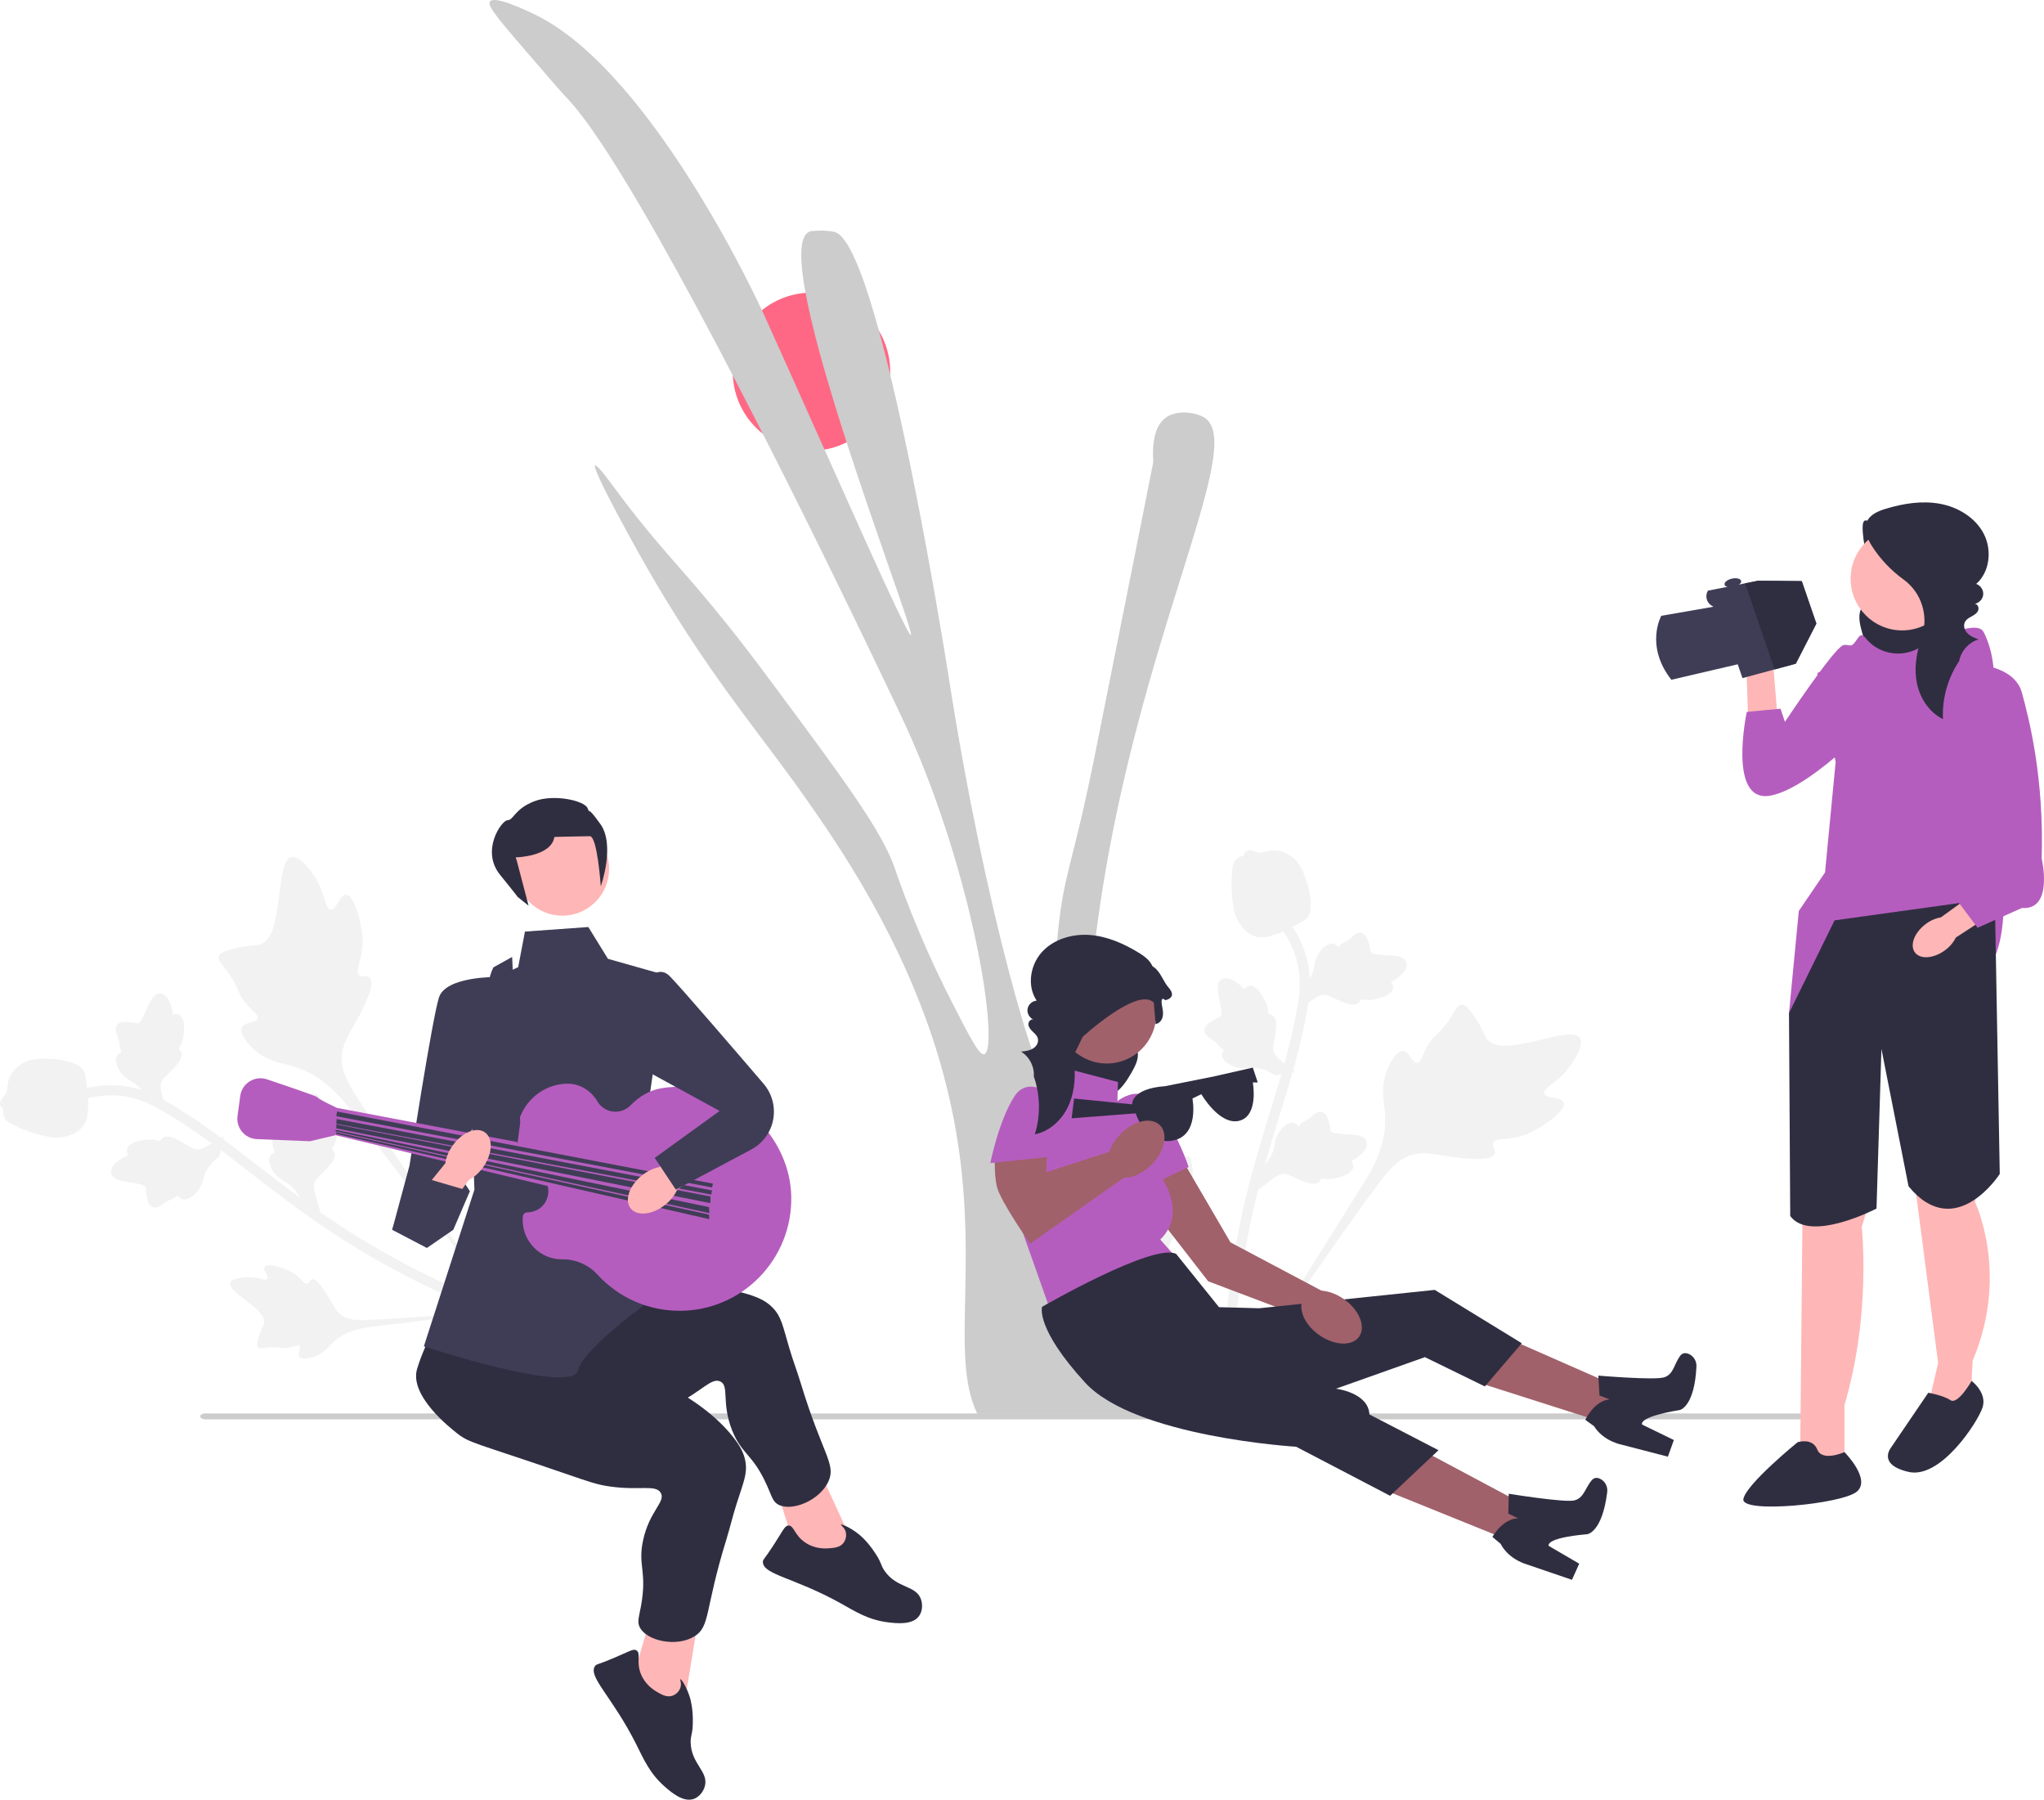 <svg width="309" height="272" viewBox="0 0 309 272" fill="none" xmlns="http://www.w3.org/2000/svg">
<g clip-path="url(#clip0_636_866)">
<path d="M236.384 166.661C236.069 165.693 233.681 166.119 233.452 165.254C233.223 164.392 235.515 163.669 237.273 161.24C237.59 160.802 239.587 158.042 238.821 156.881C237.369 154.68 227.266 160.161 224.841 157.085C224.309 156.41 224.09 155.251 222.504 153.095C221.874 152.237 221.469 151.822 220.985 151.835C220.299 151.852 220.054 152.713 218.976 154.272C217.359 156.611 216.775 156.317 215.71 158.233C214.919 159.656 214.825 160.565 214.255 160.618C213.448 160.694 213.115 158.923 212.129 158.854C211.123 158.784 210.116 160.534 209.617 161.901C208.68 164.467 209.26 166.428 209.388 168.382C209.528 170.506 209.2 173.615 206.899 177.606L185.199 212.284C189.86 205.215 203.089 185.937 208.418 178.866C209.957 176.824 211.61 174.774 214.155 174.389C216.606 174.018 219.587 175.233 223.748 175.163C224.234 175.154 225.586 175.114 225.915 174.395C226.187 173.801 225.512 173.284 225.758 172.725C226.087 171.976 227.57 172.297 229.59 171.799C231.015 171.448 231.983 170.868 232.815 170.37C233.066 170.219 236.804 167.948 236.384 166.661Z" fill="#F2F2F2"/>
<path d="M179.548 174.757C178.984 174.633 178.503 175.932 178.014 175.795C177.526 175.659 177.834 174.322 177.152 172.756C177.029 172.474 176.255 170.694 175.466 170.736C173.97 170.816 173.737 177.371 171.532 177.677C171.048 177.744 170.418 177.518 168.905 177.676C168.304 177.739 167.984 177.819 167.851 178.06C167.661 178.403 168.012 178.772 168.463 179.753C169.141 181.224 168.829 181.426 169.459 182.504C169.927 183.303 170.345 183.612 170.207 183.908C170.011 184.327 169.048 183.98 168.73 184.446C168.405 184.921 168.971 185.922 169.496 186.562C170.481 187.763 171.608 188.044 172.602 188.544C173.681 189.088 175.108 190.147 176.396 192.431L187.104 213.12C184.99 208.785 179.373 196.711 177.451 192.046C176.896 190.7 176.37 189.295 176.916 187.93C177.441 186.617 178.896 185.5 180.062 183.431C180.199 183.19 180.569 182.512 180.312 182.143C180.1 181.837 179.652 182.021 179.45 181.739C179.178 181.36 179.763 180.723 180.102 179.585C180.342 178.782 180.337 178.138 180.333 177.585C180.332 177.418 180.299 174.922 179.548 174.757Z" fill="#F2F2F2"/>
<path d="M190.231 179.805L190.567 176.688L190.774 176.492C191.729 175.587 192.326 174.628 192.55 173.641C192.586 173.484 192.614 173.325 192.642 173.163C192.754 172.522 192.893 171.726 193.507 170.898C193.851 170.437 194.76 169.395 195.698 169.759C195.951 169.854 196.122 170.019 196.241 170.193C196.27 170.163 196.301 170.133 196.334 170.1C196.739 169.705 197.022 169.561 197.295 169.421C197.505 169.314 197.721 169.204 198.088 168.91C198.249 168.781 198.378 168.665 198.486 168.567C198.815 168.272 199.236 167.927 199.813 168.064C200.424 168.232 200.634 168.816 200.773 169.204C201.021 169.894 201.097 170.369 201.148 170.684C201.166 170.799 201.187 170.929 201.203 170.971C201.337 171.309 203.017 171.396 203.648 171.433C205.069 171.51 206.298 171.577 206.593 172.553C206.806 173.251 206.364 174.012 205.242 174.875C204.892 175.144 204.543 175.329 204.239 175.468C204.426 175.645 204.575 175.887 204.584 176.216C204.605 176.994 203.809 177.591 202.219 177.994C201.824 178.095 201.292 178.229 200.597 178.195C200.269 178.179 199.982 178.129 199.737 178.082C199.701 178.221 199.634 178.367 199.514 178.505C199.16 178.911 198.588 179.014 197.812 178.785C196.956 178.546 196.279 178.22 195.682 177.934C195.16 177.685 194.711 177.472 194.333 177.414C193.631 177.315 192.977 177.75 192.194 178.328L190.231 179.805Z" fill="#F2F2F2"/>
<path d="M195.832 162.052L192.741 162.516L192.5 162.365C191.385 161.668 190.308 161.332 189.299 161.365C189.139 161.37 188.979 161.384 188.816 161.397C188.169 161.451 187.366 161.519 186.412 161.133C185.88 160.916 184.645 160.298 184.758 159.296C184.785 159.026 184.901 158.818 185.039 158.659C185.002 158.638 184.965 158.616 184.925 158.592C184.442 158.3 184.23 158.061 184.027 157.832C183.87 157.655 183.709 157.473 183.332 157.192C183.167 157.069 183.023 156.973 182.901 156.893C182.533 156.648 182.094 156.327 182.079 155.733C182.086 155.098 182.597 154.746 182.935 154.513C183.538 154.097 183.976 153.902 184.267 153.773C184.374 153.726 184.493 153.673 184.53 153.647C184.822 153.431 184.48 151.78 184.355 151.157C184.07 149.759 183.822 148.55 184.688 148.016C185.307 147.633 186.154 147.869 187.271 148.738C187.618 149.009 187.886 149.301 188.097 149.561C188.22 149.334 188.415 149.128 188.73 149.036C189.476 148.819 190.253 149.439 191.045 150.88C191.243 151.238 191.507 151.72 191.65 152.403C191.718 152.725 191.742 153.016 191.759 153.265C191.903 153.265 192.06 153.293 192.224 153.375C192.705 153.616 192.95 154.144 192.926 154.955C192.912 155.847 192.77 156.586 192.645 157.238C192.537 157.807 192.446 158.297 192.485 158.678C192.569 159.384 193.154 159.909 193.91 160.522L195.832 162.052Z" fill="#F2F2F2"/>
<path d="M196.249 152.741L196.585 149.624L196.792 149.428C197.747 148.523 198.344 147.563 198.569 146.576C198.604 146.419 198.632 146.261 198.66 146.099C198.772 145.458 198.911 144.661 199.525 143.834C199.869 143.373 200.778 142.331 201.716 142.695C201.969 142.79 202.14 142.955 202.259 143.129C202.288 143.099 202.319 143.069 202.352 143.036C202.757 142.641 203.04 142.496 203.313 142.357C203.523 142.25 203.74 142.139 204.106 141.845C204.267 141.716 204.396 141.6 204.504 141.503C204.833 141.208 205.254 140.863 205.831 141C206.442 141.167 206.652 141.752 206.791 142.139C207.039 142.83 207.116 143.305 207.166 143.62C207.184 143.735 207.205 143.864 207.221 143.906C207.355 144.245 209.035 144.332 209.667 144.369C211.087 144.446 212.316 144.513 212.612 145.488C212.824 146.186 212.382 146.948 211.26 147.811C210.91 148.08 210.561 148.265 210.257 148.404C210.444 148.581 210.593 148.823 210.602 149.151C210.623 149.93 209.827 150.527 208.237 150.93C207.842 151.031 207.31 151.165 206.615 151.131C206.287 151.115 206 151.064 205.756 151.017C205.719 151.157 205.652 151.302 205.532 151.44C205.178 151.847 204.606 151.95 203.83 151.721C202.974 151.482 202.297 151.156 201.7 150.87C201.178 150.621 200.729 150.407 200.351 150.349C199.649 150.251 198.995 150.685 198.212 151.264L196.249 152.741Z" fill="#F2F2F2"/>
<path d="M186.225 212.462L185.679 211.92L184.919 211.84C184.923 211.768 184.918 211.601 184.912 211.339C184.883 209.905 184.792 205.541 185.398 198.836C185.821 194.155 186.528 189.404 187.499 184.712C188.472 180.013 189.482 176.516 190.292 173.706C190.904 171.586 191.522 169.576 192.125 167.617C193.734 162.385 195.253 157.443 196.194 151.805C196.405 150.547 196.842 147.927 195.947 144.835C195.427 143.042 194.538 141.354 193.303 139.82L194.498 138.851C195.862 140.547 196.845 142.416 197.422 144.407C198.415 147.835 197.938 150.69 197.709 152.061C196.752 157.798 195.217 162.788 193.592 168.071C192.992 170.022 192.377 172.023 191.768 174.135C190.964 176.919 189.964 180.385 189.003 185.024C188.043 189.66 187.345 194.353 186.927 198.975C186.329 205.595 186.419 209.894 186.449 211.306C186.464 212.06 186.467 212.218 186.225 212.462Z" fill="#F2F2F2"/>
<path d="M190.022 141.594C189.961 141.58 189.899 141.565 189.837 141.546C188.576 141.192 187.564 140.161 186.829 138.483C186.485 137.694 186.404 136.863 186.242 135.207C186.217 134.952 186.105 133.659 186.243 131.947C186.332 130.828 186.452 130.379 186.756 130.026C187.093 129.633 187.547 129.407 188.027 129.294C188.04 129.146 188.088 129.001 188.184 128.864C188.579 128.294 189.24 128.528 189.599 128.65C189.779 128.715 190.005 128.798 190.258 128.841C190.656 128.91 190.894 128.84 191.253 128.735C191.598 128.635 192.026 128.51 192.617 128.521C193.785 128.537 194.649 129.063 194.934 129.236C196.434 130.141 196.953 131.584 197.552 133.255C197.671 133.59 198.067 134.8 198.159 136.359C198.225 137.484 198.078 137.944 197.91 138.273C197.566 138.95 197.039 139.264 195.731 139.924C194.365 140.616 193.679 140.962 193.117 141.14C191.81 141.551 190.988 141.81 190.022 141.594Z" fill="#F2F2F2"/>
<path d="M52.333 135.237C51.319 135.194 50.88 137.587 49.992 137.5C49.107 137.413 49.235 135.006 47.583 132.504C47.285 132.053 45.406 129.21 44.054 129.523C41.49 130.116 43.07 141.527 39.348 142.728C38.531 142.992 37.373 142.792 34.803 143.526C33.781 143.818 33.253 144.053 33.095 144.512C32.871 145.162 33.589 145.694 34.667 147.254C36.284 149.592 35.806 150.037 37.222 151.709C38.273 152.95 39.089 153.357 38.94 153.911C38.728 154.696 36.957 154.389 36.548 155.291C36.13 156.212 37.411 157.771 38.513 158.719C40.581 160.497 42.615 160.639 44.485 161.203C46.517 161.816 49.306 163.213 52.226 166.772L77.008 199.306C72.039 192.452 58.671 173.271 53.934 165.786C52.567 163.626 51.232 161.355 51.764 158.829C52.275 156.397 54.455 154.022 55.846 150.087C56.009 149.628 56.445 148.343 55.889 147.782C55.429 147.318 54.71 147.772 54.274 147.345C53.689 146.773 54.509 145.493 54.752 143.421C54.923 141.959 54.721 140.847 54.546 139.89C54.494 139.602 53.682 135.294 52.333 135.237Z" fill="#F2F2F2"/>
<path d="M39.986 191.471C39.672 191.958 40.717 192.864 40.418 193.276C40.12 193.687 38.979 192.929 37.278 193.021C36.971 193.038 35.038 193.142 34.801 193.898C34.351 195.331 40.391 197.846 39.905 200.025C39.798 200.503 39.366 201.016 38.984 202.493C38.832 203.08 38.794 203.408 38.973 203.618C39.227 203.916 39.694 203.716 40.768 203.635C42.379 203.514 42.459 203.878 43.686 203.663C44.596 203.503 45.031 203.219 45.259 203.453C45.582 203.783 44.921 204.567 45.244 205.028C45.574 205.5 46.706 205.319 47.488 205.05C48.955 204.545 49.612 203.585 50.427 202.827C51.313 202.003 52.801 201.033 55.386 200.623L78.455 197.809C73.668 198.278 60.425 199.325 55.396 199.497C53.944 199.547 52.448 199.549 51.365 198.558C50.323 197.605 49.789 195.846 48.266 194.026C48.088 193.814 47.585 193.228 47.15 193.34C46.791 193.433 46.805 193.918 46.471 194.009C46.022 194.132 45.632 193.359 44.688 192.641C44.022 192.135 43.419 191.914 42.901 191.724C42.745 191.667 40.403 190.823 39.986 191.471Z" fill="#F2F2F2"/>
<path d="M48.441 183.203L45.649 181.795L45.538 181.532C45.027 180.318 44.341 179.421 43.497 178.864C43.363 178.776 43.225 178.694 43.084 178.611C42.524 178.282 41.829 177.872 41.272 177.005C40.961 176.521 40.307 175.301 40.975 174.548C41.153 174.343 41.366 174.24 41.571 174.19C41.553 174.151 41.536 174.112 41.516 174.07C41.29 173.551 41.254 173.234 41.219 172.929C41.193 172.694 41.166 172.452 41.019 172.005C40.955 171.808 40.892 171.647 40.839 171.511C40.679 171.098 40.504 170.582 40.834 170.088C41.204 169.572 41.824 169.58 42.234 169.585C42.966 169.594 43.436 169.689 43.748 169.751C43.862 169.774 43.99 169.8 44.035 169.8C44.398 169.793 45.068 168.245 45.323 167.665C45.893 166.357 46.386 165.226 47.4 165.29C48.126 165.335 48.682 166.017 49.096 167.373C49.224 167.796 49.275 168.189 49.298 168.523C49.529 168.409 49.807 168.354 50.117 168.461C50.851 168.714 51.13 169.671 50.949 171.306C50.905 171.712 50.844 172.259 50.569 172.9C50.439 173.202 50.291 173.454 50.162 173.668C50.279 173.751 50.392 173.865 50.478 174.026C50.734 174.501 50.63 175.074 50.145 175.723C49.621 176.444 49.08 176.965 48.603 177.426C48.188 177.829 47.831 178.177 47.645 178.511C47.307 179.136 47.484 179.903 47.75 180.842L48.441 183.203Z" fill="#F2F2F2"/>
<path d="M33.825 171.722L33.176 174.789L32.951 174.962C31.909 175.766 31.218 176.66 30.895 177.619C30.844 177.772 30.801 177.927 30.756 178.085C30.58 178.711 30.362 179.49 29.667 180.25C29.279 180.674 28.269 181.618 27.372 181.161C27.13 181.041 26.977 180.86 26.877 180.674C26.844 180.701 26.81 180.728 26.775 180.757C26.332 181.109 26.035 181.224 25.749 181.335C25.53 181.42 25.303 181.508 24.909 181.763C24.736 181.875 24.596 181.978 24.478 182.064C24.121 182.324 23.668 182.624 23.108 182.43C22.517 182.201 22.367 181.598 22.268 181.199C22.09 180.486 22.062 180.006 22.044 179.688C22.037 179.571 22.029 179.44 22.018 179.397C21.919 179.047 20.257 178.789 19.632 178.689C18.227 178.467 17.011 178.276 16.815 177.275C16.674 176.56 17.191 175.847 18.394 175.102C18.769 174.87 19.135 174.721 19.452 174.614C19.283 174.419 19.159 174.163 19.183 173.835C19.242 173.059 20.094 172.546 21.716 172.306C22.12 172.246 22.662 172.167 23.35 172.271C23.675 172.32 23.955 172.4 24.194 172.471C24.244 172.336 24.325 172.198 24.459 172.073C24.852 171.705 25.431 171.66 26.18 171.967C27.008 172.292 27.648 172.684 28.214 173.03C28.707 173.331 29.133 173.588 29.503 173.685C30.191 173.854 30.886 173.488 31.724 172.992L33.825 171.722Z" fill="#F2F2F2"/>
<path d="M25.276 168.069L22.484 166.661L22.373 166.399C21.862 165.184 21.176 164.287 20.332 163.731C20.198 163.642 20.06 163.56 19.919 163.477C19.36 163.148 18.664 162.738 18.107 161.871C17.797 161.387 17.142 160.168 17.81 159.414C17.988 159.21 18.201 159.107 18.406 159.056C18.388 159.018 18.371 158.978 18.352 158.936C18.125 158.417 18.089 158.1 18.054 157.795C18.028 157.56 18.001 157.318 17.854 156.871C17.79 156.675 17.727 156.513 17.674 156.377C17.514 155.964 17.339 155.448 17.669 154.954C18.039 154.439 18.659 154.447 19.069 154.452C19.801 154.46 20.271 154.555 20.583 154.618C20.697 154.641 20.825 154.666 20.87 154.666C21.233 154.659 21.903 153.112 22.158 152.531C22.728 151.223 23.221 150.092 24.235 150.156C24.961 150.201 25.517 150.883 25.931 152.239C26.059 152.662 26.11 153.055 26.133 153.389C26.364 153.276 26.642 153.22 26.952 153.327C27.686 153.58 27.965 154.537 27.784 156.172C27.74 156.579 27.679 157.125 27.404 157.766C27.274 158.069 27.126 158.32 26.997 158.534C27.115 158.617 27.227 158.731 27.314 158.892C27.569 159.367 27.465 159.94 26.98 160.589C26.456 161.31 25.915 161.832 25.439 162.292C25.023 162.695 24.667 163.043 24.48 163.377C24.142 164.002 24.319 164.769 24.585 165.708L25.276 168.069Z" fill="#F2F2F2"/>
<path d="M77.533 198.404L76.836 198.728L76.495 199.414C76.429 199.385 76.271 199.331 76.025 199.245C74.676 198.77 70.569 197.327 64.52 194.409C60.297 192.372 56.108 190.044 52.067 187.488C48.019 184.928 45.108 182.755 42.767 181.009C41.002 179.691 39.341 178.407 37.724 177.154C33.402 173.81 29.319 170.651 24.384 167.793C23.282 167.154 20.989 165.826 17.788 165.584C15.932 165.444 14.044 165.688 12.179 166.312L11.693 164.849C13.754 164.162 15.844 163.893 17.905 164.048C21.454 164.316 23.953 165.764 25.153 166.459C30.175 169.368 34.297 172.558 38.661 175.934C40.273 177.182 41.926 178.461 43.684 179.773C46.003 181.503 48.889 183.657 52.885 186.184C56.878 188.71 61.016 191.009 65.185 193.021C71.158 195.902 75.204 197.323 76.533 197.79C77.242 198.04 77.391 198.092 77.533 198.404Z" fill="#F2F2F2"/>
<path d="M12.686 170.015C12.652 170.068 12.616 170.12 12.577 170.172C11.804 171.233 10.487 171.822 8.663 171.925C7.806 171.972 7.002 171.757 5.398 171.329C5.151 171.263 3.905 170.916 2.354 170.187C1.341 169.711 0.963 169.44 0.74 169.032C0.491 168.577 0.44 168.072 0.502 167.581C0.368 167.517 0.25 167.421 0.155 167.283C-0.238 166.712 0.212 166.173 0.451 165.879C0.575 165.732 0.731 165.549 0.86 165.326C1.064 164.977 1.082 164.729 1.11 164.354C1.137 163.996 1.171 163.55 1.388 162.998C1.812 161.907 2.606 161.279 2.867 161.072C4.238 159.979 5.767 159.998 7.537 160.019C7.891 160.025 9.16 160.077 10.648 160.537C11.722 160.868 12.1 161.168 12.349 161.441C12.86 162.001 12.969 162.606 13.127 164.066C13.294 165.592 13.377 166.357 13.346 166.948C13.273 168.321 13.227 169.183 12.686 170.015Z" fill="#F2F2F2"/>
<path d="M30.261 214.063C30.261 214.31 30.606 214.508 31.035 214.508H277.659C278.089 214.508 278.434 214.31 278.434 214.063C278.434 213.817 278.089 213.619 277.659 213.619H31.035C30.606 213.619 30.261 213.817 30.261 214.063Z" fill="#CCCCCC"/>
<path d="M122.674 68.108C129.248 68.108 134.576 62.763 134.576 56.169C134.576 49.576 129.248 44.231 122.674 44.231C116.101 44.231 110.772 49.576 110.772 56.169C110.772 62.763 116.101 68.108 122.674 68.108Z" fill="#FF6884"/>
<path d="M176.335 212.061C176.402 212.632 176.422 213.164 176.383 213.686H147.757C147.497 213.164 147.275 212.622 147.082 212.061C143.582 201.974 149.338 185.185 142.04 160.292C136.621 141.82 126.507 127.372 121.792 120.641C115.997 112.362 109.431 104.722 101.824 92.517C100.175 89.877 98.478 87.014 96.724 83.891C96.135 82.846 89.357 70.728 89.975 70.351C90.264 70.177 92.057 72.624 92.665 73.446C98.025 80.719 101.14 83.9 105.604 89.132C108.313 92.305 111.514 96.221 116.007 102.266C127.529 117.749 133.285 125.486 135.29 131.279C135.821 132.826 138.646 141.201 143.968 151.588C146.687 156.888 148.046 159.538 148.789 159.325C150.891 158.716 148.056 136.772 139.147 114.838C137.624 111.105 136.486 108.716 134.326 104.2C130.817 96.831 111.273 55.874 96.907 31.358C95.104 28.273 93.378 25.458 91.787 22.992C91.479 22.528 91.18 22.073 90.89 21.638C88.885 18.64 87.111 16.271 85.636 14.743C84.855 13.93 82.869 11.629 78.886 7.006C77.305 5.168 76.148 3.805 75.367 2.809C75.252 2.664 75.146 2.519 75.059 2.393C74.114 1.155 73.844 0.555 74.066 0.236C74.384 -0.218 75.608 0.043 76.948 0.517C77.093 0.565 77.247 0.623 77.392 0.681C78.848 1.223 80.323 1.929 80.815 2.17C85.327 4.346 89.733 8.244 93.812 12.876C95.326 14.588 96.781 16.396 98.189 18.253C102.721 24.249 106.674 30.777 109.663 36.145C113.327 42.76 115.525 47.624 115.525 47.624C125.755 70.284 137.103 96.202 137.701 95.98C138.356 95.738 125.774 63.475 122.11 45.951C120.886 40.081 120.664 35.864 122.274 35.052C122.332 35.023 122.39 34.994 122.457 34.975C122.708 34.888 122.939 34.897 123.065 34.907C123.065 34.907 124.559 34.713 126.131 35.052C128.088 35.477 130.315 40.942 132.485 48.611C138.125 68.378 143.486 102.749 143.486 102.749C148.847 137.13 156.984 164.953 158.912 164.644C159.983 164.47 158.45 155.834 159.877 141.433C160.879 131.337 162.017 131.646 165.662 113.387C171.447 84.423 174.339 69.945 174.339 69.868C174.31 69.258 174.233 68.03 174.416 66.754C174.609 65.371 175.101 63.92 176.267 63.098C178.042 61.841 180.895 62.382 182.052 63.098C182.978 63.678 183.451 64.742 183.557 66.27C184.193 75.883 170.425 103.755 165.662 141.433C163.29 160.205 161.988 170.447 165.662 183.986C169.297 197.41 175.631 205.959 176.335 212.061Z" fill="#CCCCCC"/>
<path d="M223.942 209.1L226.37 201.584L248.495 211.312L246.85 216.405L223.942 209.1Z" fill="#A0616A"/>
<path d="M241.628 207.904L241.801 210.909L243.345 211.507C243.345 211.507 241.321 211.427 239.651 214.582L240.995 215.56C240.995 215.56 241.966 217.414 244.705 218.228L252.139 220.155L253.047 217.639L248.257 215.309C248.257 215.309 247.4 214.185 253.959 213.099C253.959 213.099 256.173 212.619 256.458 206.519C256.498 205.681 256.007 204.896 255.223 204.602C254.79 204.44 254.327 204.454 253.975 204.94C253.078 206.176 253.018 207.701 251.576 208.164C250.135 208.627 241.628 207.904 241.628 207.904Z" fill="#2F2E41"/>
<path d="M210.353 225.617L213.338 218.305L234.671 229.675L232.649 234.63L210.353 225.617Z" fill="#A0616A"/>
<path d="M228.079 225.758L228.026 228.768L229.521 229.481C229.521 229.481 227.508 229.249 225.607 232.269L226.873 233.345C226.873 233.345 227.702 235.267 230.373 236.285L237.642 238.767L238.736 236.327L234.134 233.643C234.134 233.643 233.364 232.457 239.985 231.869C239.985 231.869 242.229 231.558 242.971 225.496C243.073 224.663 242.642 223.844 241.883 223.492C241.463 223.297 241.001 223.276 240.613 223.734C239.626 224.899 239.451 226.416 237.979 226.769C236.508 227.121 228.079 225.758 228.079 225.758Z" fill="#2F2E41"/>
<path d="M171.716 146.568C172.566 147.391 174.754 145.591 174.835 146.774C174.916 147.956 172.89 152.111 172.16 153.043C171.797 153.506 171.352 153.901 170.993 154.367C170.634 154.833 170.358 155.405 170.415 155.992C170.514 157.013 171.543 157.687 171.889 158.652C172.292 159.776 171.694 160.99 171.099 162.025C170.586 162.916 170.054 163.812 169.325 164.537C168.596 165.262 167.64 165.809 166.614 165.842C165.308 165.886 164.125 165.117 163.083 164.326C162.081 163.565 161.108 162.746 160.349 161.741C159.591 160.737 159.054 159.528 159.026 158.268C158.991 156.688 159.76 155.17 160.836 154.015C161.912 152.861 163.277 152.022 164.654 151.252C166.972 149.957 169.377 148.817 171.847 147.844" fill="#2F2E41"/>
<path d="M167.317 160.734C171.446 160.734 174.793 157.377 174.793 153.236C174.793 149.095 171.446 145.737 167.317 145.737C163.188 145.737 159.841 149.095 159.841 153.236C159.841 157.377 163.188 160.734 167.317 160.734Z" fill="#A0616A"/>
<path d="M178.251 174.461L186.017 187.77L200.556 195.477L196.778 198.994L182.646 193.648L172.858 181.039L173.651 174.904L178.251 174.461Z" fill="#A0616A"/>
<path d="M162.256 161.761L169.01 163.533L168.913 166.786L174.638 176.596C174.638 176.596 180.054 182.824 175.403 187.342L178.245 190.546L158.981 198.608L150.515 174.665L158.237 165.42L162.256 161.761Z" fill="#B55DBE"/>
<path d="M167.707 167.494C167.707 167.494 171.785 162.826 174.95 167.14C178.115 171.454 179.692 176.376 179.692 176.376L172.223 179.95L167.707 167.494Z" fill="#B55DBE"/>
<path d="M157.531 197.51C157.531 197.51 174.367 187.787 177.801 189.508L184.281 197.56L190.368 197.723L216.897 194.948L230.054 203.011L224.47 209.538L215.409 205.112L201.961 209.883C201.961 209.883 206.866 210.453 207.022 213.772L217.462 219.175L210.149 226.068L195.943 218.653C195.943 218.653 171.601 217.201 164.045 208.961C156.49 200.72 157.531 197.51 157.531 197.51Z" fill="#2F2E41"/>
<path d="M162.574 158.975L163.677 156.703C163.677 156.703 172.005 149.052 174.424 151.531L174.7 154.779C174.7 154.779 176.189 154.555 175.733 152.386C175.277 150.217 176.153 151.165 176.153 151.165C176.153 151.165 178.074 150.849 176.654 149.247C175.233 147.644 175.218 144.567 170.361 145.956C167.663 146.728 164.29 148.398 161.824 149.73C159.056 151.225 158.205 154.892 160.156 157.364C160.739 158.103 161.522 158.699 162.574 158.975Z" fill="#2F2E41"/>
<path d="M205.464 202.017C206.514 200.529 205.501 198 203.202 196.368C200.903 194.736 198.188 194.619 197.138 196.107C196.088 197.595 197.101 200.124 199.401 201.756C201.7 203.388 204.415 203.505 205.464 202.017Z" fill="#A0616A"/>
<path d="M189.394 161.353L190.139 163.596H189.394C189.394 163.596 190.325 168.642 187.344 169.39C184.363 170.137 181.612 165.371 181.612 165.371L180.263 166.025C180.263 166.025 181.381 171.632 177.282 172.38C173.183 173.128 171.692 168.268 171.692 168.268L162.002 169.016L162.375 166.025L171.153 166.905C171.153 166.905 170.946 164.53 176.164 164.156L183.617 162.661L189.394 161.353Z" fill="#2F2E41"/>
<path d="M158.37 173.139L158.134 177.176L171.076 172.989L171.184 177.083L155.731 187.959C155.731 187.959 151.238 181.564 150.707 179.351C150.177 177.137 150.453 173.726 150.453 173.726L158.37 173.139Z" fill="#A0616A"/>
<path d="M160.311 166.476C160.311 166.476 155.757 162.003 153.369 165.679C150.98 169.356 149.712 175.786 149.712 175.786L159.167 174.783L160.311 166.476Z" fill="#B55DBE"/>
<path d="M156.201 162.458C157.26 165.317 157.345 168.527 156.439 171.438C158.596 171.01 160.4 169.384 161.384 167.412C162.368 165.441 162.604 163.161 162.422 160.964L162.416 160.898C162.131 157.597 164.008 154.483 167.088 153.285C169.166 152.477 171.096 151.286 172.734 149.771C173.659 148.915 174.553 147.772 174.354 146.525C174.171 145.377 173.128 144.59 172.137 143.986C169.875 142.607 167.376 141.504 164.736 141.308C162.096 141.113 159.292 141.93 157.509 143.892C155.725 145.855 155.227 149.041 156.72 151.234C156.059 151.272 155.459 151.807 155.344 152.461C155.228 153.114 155.609 153.823 156.217 154.086C155.808 153.963 155.422 154.445 155.468 154.871C155.515 155.297 155.832 155.637 156.142 155.932C156.584 156.351 157.079 156.798 156.888 157.543C156.811 157.841 156.629 158.103 156.393 158.3C155.82 158.777 155.073 158.864 154.356 158.941C155.629 159.711 156.407 161.237 156.284 162.723" fill="#2F2E41"/>
<path d="M174.097 176.007C176.077 173.998 176.634 171.33 175.341 170.049C174.048 168.768 171.396 169.358 169.416 171.368C167.436 173.378 166.879 176.045 168.172 177.327C169.464 178.608 172.117 178.017 174.097 176.007Z" fill="#A0616A"/>
<path d="M284.869 79.592C283.797 80.197 282.065 77.805 281.673 78.975C281.281 80.145 282.231 84.865 282.721 85.997C282.965 86.559 283.309 87.074 283.548 87.638C283.787 88.203 283.916 88.852 283.704 89.428C283.337 90.43 282.123 90.837 281.521 91.718C280.82 92.743 281.103 94.125 281.431 95.324C281.713 96.357 282.014 97.4 282.558 98.323C283.102 99.245 283.921 100.049 284.945 100.354C286.249 100.743 287.643 100.281 288.9 99.759C290.109 99.258 291.305 98.69 292.332 97.879C293.36 97.067 294.218 95.991 294.577 94.73C295.028 93.147 294.652 91.416 293.871 89.968C293.091 88.521 291.936 87.315 290.752 86.177C288.757 84.259 286.634 82.476 284.401 80.842" fill="#2F2E41"/>
<path d="M300.822 160.778L298.586 181.712C298.586 181.712 303.803 192.552 298.213 205.635L297.84 213.112L291.505 212.364L292.995 206.009L289.641 180.216L287.033 161.526L300.822 160.778Z" fill="#FFB6B6"/>
<path d="M282.933 160.405C282.933 160.405 284.424 176.852 281.443 185.45C281.443 185.45 282.933 198.533 278.834 212.364V222.661L272.126 221.335L272.498 182.833L270.635 161.9L282.933 160.405Z" fill="#FFB6B6"/>
<path d="M281.98 96.386C283.869 98.773 287.2 99.465 289.888 98.044C293.725 96.016 298.964 93.691 299.89 95.549C301.381 98.539 301.381 101.441 301.381 101.441L302.871 136.294C302.871 136.294 303.617 150.366 294.3 149.124C284.983 147.882 270.449 153.115 270.449 153.115L271.933 137.675L275.898 131.854L277.503 115.153L274.734 101.717L278.089 100.221C278.089 100.221 278.461 97.605 279.579 97.605C280.697 97.605 280.967 95.091 281.95 96.348L281.98 96.386Z" fill="#B55DBE"/>
<path d="M301.567 135.733L302.312 177.426C302.312 177.426 295.604 187.893 288.523 179.295L284.424 158.535L283.679 182.66C283.679 182.66 273.616 187.893 270.635 183.781L270.449 153.115L277.343 139.097L301.567 135.733Z" fill="#2F2E41"/>
<path d="M298.06 208.707C298.06 208.707 300.449 210.495 299.704 212.738C298.958 214.981 293.368 223.578 288.523 222.457C283.679 221.335 285.915 218.719 285.915 218.719L291.505 210.495C291.505 210.495 293.741 210.869 294.859 211.616C295.977 212.364 298.06 208.707 298.06 208.707Z" fill="#2F2E41"/>
<path d="M278.834 219.466C278.834 219.466 282.933 223.578 280.697 225.447C278.461 227.316 263.182 228.811 263.554 226.569C263.927 224.326 271.753 217.971 271.753 217.971C271.753 217.971 273.989 217.223 274.735 219.092C275.48 220.962 278.834 219.466 278.834 219.466Z" fill="#2F2E41"/>
<path d="M287.548 95.277C291.847 95.277 295.331 91.782 295.331 87.471C295.331 83.159 291.847 79.664 287.548 79.664C283.25 79.664 279.766 83.159 279.766 87.471C279.766 91.782 283.25 95.277 287.548 95.277Z" fill="#FFB6B6"/>
<path d="M296.322 99.697C294.506 102.296 293.577 105.508 293.724 108.678C291.664 107.678 290.274 105.563 289.801 103.317C289.328 101.071 289.689 98.713 290.449 96.548C290.457 96.526 290.465 96.505 290.472 96.483C291.627 93.233 290.554 89.601 287.766 87.581C285.885 86.218 284.254 84.509 283.002 82.549C282.296 81.443 281.695 80.055 282.223 78.852C282.709 77.744 283.966 77.227 285.123 76.88C287.764 76.089 290.57 75.638 293.28 76.139C295.991 76.64 298.601 78.203 299.882 80.651C301.163 83.099 300.827 86.44 298.748 88.254C299.404 88.467 299.868 89.165 299.812 89.854C299.756 90.543 299.186 91.156 298.505 91.26C298.949 91.244 299.212 91.831 299.053 92.248C298.895 92.665 298.486 92.924 298.096 93.139C297.54 93.444 296.924 93.764 296.922 94.564C296.921 94.885 297.035 95.197 297.222 95.458C297.673 96.09 298.403 96.375 299.105 96.642C297.62 97.081 296.436 98.412 296.17 99.942" fill="#2F2E41"/>
<path d="M294.041 143.612C292.331 144.886 290.29 145.034 289.482 143.942C288.674 142.85 289.405 140.933 291.116 139.659C291.792 139.141 292.583 138.792 293.421 138.643L300.735 133.338L303.143 136.834L295.678 141.692C295.293 142.454 294.732 143.113 294.041 143.612Z" fill="#FFB6B6"/>
<path d="M298.649 100.408C298.649 100.408 304.548 100.595 305.666 104.707C306.784 108.819 309.02 117.583 308.648 129.752C308.648 129.752 310.511 137.602 305.666 137.228L298.958 140.219L294.486 134.238L298.213 129.752L298.649 100.408Z" fill="#B55DBE"/>
<path d="M128.78 232.918L123.202 220.821L117.015 223.942L120.491 234.876L126.697 237.916L128.78 232.918Z" fill="#FFB6B6"/>
<path d="M84.759 198.306C85.255 198.53 86.767 199.435 88.625 199.13C89.893 198.921 90.745 198.244 91.026 198.033C94.52 195.408 105.165 193.162 113.136 195.624C114.942 196.181 116.039 196.804 116.907 197.739C118.137 199.064 118.341 200.409 119.32 203.737C119.856 205.557 120.533 207.334 121.085 209.15C124.315 219.78 126.435 221.278 125.24 223.893C123.915 226.795 119.688 228.493 117.663 227.403C116.833 226.957 116.71 226.225 115.975 224.57C113.822 219.718 112.164 219.884 110.7 216.234C108.992 211.972 110.316 209.413 108.863 208.779C107.516 208.192 106.117 210.279 102.09 212.282C100.247 213.198 99.059 213.497 95.411 214.494C81.205 218.376 80.826 218.869 78.301 218.684C77.197 218.603 69.356 218.028 67.915 213.996C65.66 207.687 80.282 196.282 84.759 198.306Z" fill="#2F2E41"/>
<path d="M125.387 233.997C126.133 233.936 127.005 233.865 127.523 233.171C127.873 232.702 128.008 232.018 127.828 231.448C127.621 230.791 127.067 230.517 127.122 230.433C127.207 230.306 128.556 230.847 129.869 231.913C130.117 232.114 131.234 233.041 132.415 234.9C133.362 236.389 133.113 236.532 133.725 237.414C135.602 240.122 138.469 239.532 139.23 241.717C139.524 242.56 139.42 243.571 138.932 244.246C137.953 245.601 135.608 245.353 134.332 245.202C131.259 244.839 129.293 243.545 127.179 242.366C119.99 238.356 115.278 238.007 115.331 236.025C115.341 235.651 115.507 235.742 116.968 233.484C118.411 231.255 118.628 230.58 119.192 230.561C120.042 230.532 120.071 232.046 121.789 233.17C123.311 234.167 124.903 234.037 125.387 233.997Z" fill="#2F2E41"/>
<path d="M103.581 256.784L105.738 243.633L98.871 242.731L95.627 253.736L99.059 259.747L103.581 256.784Z" fill="#FFB6B6"/>
<path d="M85.787 203.349C86.073 203.815 86.817 205.415 88.525 206.209C89.691 206.751 90.775 206.67 91.126 206.654C95.487 206.45 105.552 210.587 110.77 217.114C111.952 218.592 112.511 219.726 112.706 220.988C112.982 222.778 112.398 224.004 111.345 227.31C110.769 229.118 110.335 230.97 109.775 232.783C106.497 243.399 107.412 245.831 104.959 247.323C102.238 248.977 97.79 248.002 96.724 245.959C96.287 245.123 96.595 244.447 96.914 242.665C97.849 237.437 96.384 236.64 97.216 232.795C98.188 228.307 100.717 226.935 99.869 225.592C99.083 224.347 96.757 225.287 92.304 224.676C90.266 224.396 89.116 223.974 85.539 222.745C71.611 217.955 71.021 218.15 69.036 216.574C68.167 215.885 61.795 210.935 63.066 206.846C68.895 188.091 83.216 199.153 85.787 203.349Z" fill="#2F2E41"/>
<path d="M99.424 255.766C100.075 256.136 100.837 256.568 101.654 256.286C102.206 256.095 102.701 255.605 102.871 255.032C103.068 254.371 102.762 253.832 102.855 253.795C102.997 253.738 103.81 254.944 104.3 256.566C104.392 256.872 104.798 258.268 104.734 260.472C104.684 262.237 104.398 262.215 104.41 263.289C104.448 266.588 107.15 267.714 106.557 269.951C106.328 270.814 105.675 271.592 104.894 271.876C103.326 272.446 101.524 270.92 100.553 270.076C98.213 268.044 97.311 265.866 96.222 263.7C92.518 256.333 88.815 253.39 89.967 251.78C90.186 251.476 90.272 251.645 92.746 250.6C95.187 249.568 95.745 249.131 96.222 249.433C96.941 249.888 96.118 251.157 96.909 253.055C97.611 254.737 99.002 255.527 99.424 255.766Z" fill="#2F2E41"/>
<path d="M79.36 140.793L88.941 140.107L91.906 144.911L100.802 147.428L97.495 170.651L99.951 195.369C99.951 195.369 88.257 203.484 87.344 207.145C86.432 210.806 64.077 203.484 64.077 203.484L71.719 179.803L71.034 161.271L68.981 150.517L78.334 146.17L79.36 140.793Z" fill="#3F3D56"/>
<path d="M75.026 147.657C75.026 147.657 67.392 147.543 66.362 150.746C65.332 153.949 61.91 176.143 61.91 176.143L59.287 185.867L71.034 180.032L68.525 176.149L76.737 160.355L75.026 147.657Z" fill="#3F3D56"/>
<path d="M79.697 183.235C80.959 183.237 82.132 182.507 82.623 181.34C82.995 180.458 82.96 179.612 82.682 178.886C82.771 178.849 82.86 178.81 82.951 178.778C82.817 178.723 82.686 178.661 82.556 178.599C82.101 177.69 81.229 177.031 80.191 176.87C78.905 175.488 78.114 173.637 78.106 171.599C78.089 167.399 81.486 163.89 85.672 163.79C85.705 163.789 85.737 163.788 85.77 163.788C87.645 163.766 89.345 164.818 90.295 166.439C90.849 167.385 91.873 168.02 93.047 168.02C93.945 168.02 94.755 167.648 95.334 167.049C96.596 165.743 98.177 164.772 99.965 164.474C101.139 164.278 102.355 164.204 103.598 164.266C112.111 164.691 119.435 172.259 119.617 180.806C119.819 190.326 112.186 198.107 102.741 198.107C97.826 198.107 93.405 195.999 90.321 192.637C88.952 191.144 87.033 190.307 85.011 190.328C84.99 190.328 84.969 190.328 84.949 190.328C81.673 190.328 79.018 187.665 79.018 184.379C79.018 184.197 79.027 184.017 79.044 183.84C79.076 183.507 79.364 183.235 79.697 183.235Z" fill="#B55DBE"/>
<path d="M107.759 178.202L50.961 167.448L50.733 171.567L107.075 185.066L107.759 178.202Z" fill="#B55DBE"/>
<path d="M51.645 168.135L50.961 167.448C50.961 167.448 47.996 166.075 47.996 165.847C47.996 165.703 43.617 164.216 40.341 163.123C38.511 162.512 36.579 163.72 36.318 165.637L35.908 168.656C35.662 170.462 37.021 172.087 38.836 172.16L46.855 172.482L50.733 171.567L51.645 168.135Z" fill="#B55DBE"/>
<path d="M107.645 179.46L107.781 178.89L50.946 167.992L50.847 168.707L107.645 179.46Z" fill="#3F3D56"/>
<path d="M107.515 180.543L107.645 179.918L50.885 169.12L50.847 169.851L107.515 180.543Z" fill="#3F3D56"/>
<path d="M107.385 181.84L107.417 180.833L50.84 169.941L50.847 170.537L107.385 181.84Z" fill="#3F3D56"/>
<path d="M107.234 183.346L107.189 182.435L50.757 170.762L50.709 170.986L107.234 183.346Z" fill="#3F3D56"/>
<path d="M107.232 184.26L107.189 183.579L50.842 171.14L50.792 171.363L107.232 184.26Z" fill="#3F3D56"/>
<path d="M74.595 146.198L77.421 144.629L78.647 169.736L78.22 172.825C78.22 172.825 71.085 153.091 74.595 146.198Z" fill="#3F3D56"/>
<path d="M85.01 138.391C88.915 138.391 92.081 135.215 92.081 131.298C92.081 127.381 88.915 124.205 85.01 124.205C81.105 124.205 77.939 127.381 77.939 131.298C77.939 135.215 81.105 138.391 85.01 138.391Z" fill="#FFB6B6"/>
<path d="M78.22 135.531L79.91 136.884L77.992 129.582C77.992 129.582 83.352 129.467 83.808 126.493C83.808 126.493 88.028 126.379 89.169 126.379C90.309 126.379 90.824 133.948 90.824 133.948C90.824 133.948 93.047 127.751 90.766 124.548C88.484 121.345 89.283 123.29 88.827 122.146C88.371 121.002 83.694 119.95 80.729 121.116C77.764 122.283 77.65 123.946 76.737 123.961C75.825 123.976 72.631 128.552 75.597 132.213C78.562 135.874 78.22 135.531 78.22 135.531Z" fill="#2F2E41"/>
<path d="M100.568 182.075C101.407 181.404 102.024 180.599 102.372 179.804L110.759 173.919L107.851 169.998L99.656 176.389C98.805 176.553 97.886 176.978 97.048 177.649C95.133 179.182 94.369 181.415 95.341 182.637C96.313 183.859 98.654 183.608 100.568 182.075Z" fill="#FFB6B6"/>
<path d="M68.437 173.124C67.815 174.001 67.442 174.945 67.326 175.806L60.876 183.777L64.747 186.745L70.873 178.339C71.646 177.947 72.414 177.285 73.035 176.408C74.456 174.407 74.579 172.049 73.309 171.142C72.039 170.235 69.858 171.123 68.437 173.124Z" fill="#FFB6B6"/>
<path d="M97.153 148.915C97.153 148.915 99.206 145.483 101.258 147.543C102.883 149.172 111.792 159.541 115.44 163.798C116.445 164.971 116.998 166.467 116.998 168.015C116.998 170.409 115.68 172.608 113.572 173.731L102.171 179.803L98.977 174.999L108.786 167.906L93.731 159.669L97.153 148.915Z" fill="#3F3D56"/>
<path d="M61.103 180.543L59.287 185.867L64.533 188.612L68.525 185.867L71.034 180.032L63.621 177.859" fill="#3F3D56"/>
<path d="M263.134 96.677C262.922 94.442 263.899 92.52 265.318 92.385C266.736 92.249 268.057 93.952 268.269 96.188C268.366 97.079 268.249 97.982 267.927 98.819L268.708 108.301L264.264 108.573L263.966 99.197C263.492 98.436 263.207 97.572 263.134 96.677Z" fill="#FFB6B6"/>
<path d="M287.345 101.175C287.345 101.175 280.085 96.891 278.59 97.534C277.095 98.177 269.835 109.1 269.835 109.1L269.168 107.106L264.07 107.6C264.07 107.6 261.081 121.522 267.7 120.237C274.319 118.952 285.209 106.958 285.209 106.958L287.345 101.175Z" fill="#B55DBE"/>
<path d="M252.662 102.738L262.699 100.398L263.418 102.489L268.274 101.174L271.477 100.306L274.587 94.245L272.38 87.829L265.809 87.767L263.799 88.163L258.194 89.269C257.719 90.057 257.978 91.081 258.77 91.546L259.029 91.699L251.143 93.069C251.143 93.069 248.624 97.565 252.662 102.738Z" fill="#3F3D56"/>
<path d="M263.799 88.163L268.274 101.174L271.477 100.306L274.587 94.245L272.38 87.829L265.809 87.767L263.799 88.163Z" fill="#2F2E41"/>
<path d="M262.101 88.706C262.792 88.552 263.29 88.147 263.214 87.8C263.137 87.454 262.515 87.297 261.824 87.451C261.134 87.604 260.635 88.01 260.712 88.356C260.788 88.703 261.41 88.859 262.101 88.706Z" fill="#3F3D56"/>
</g>
<defs>
<clipPath id="clip0_636_866">
<rect width="309" height="272" fill="white"/>
</clipPath>
</defs>
</svg>
